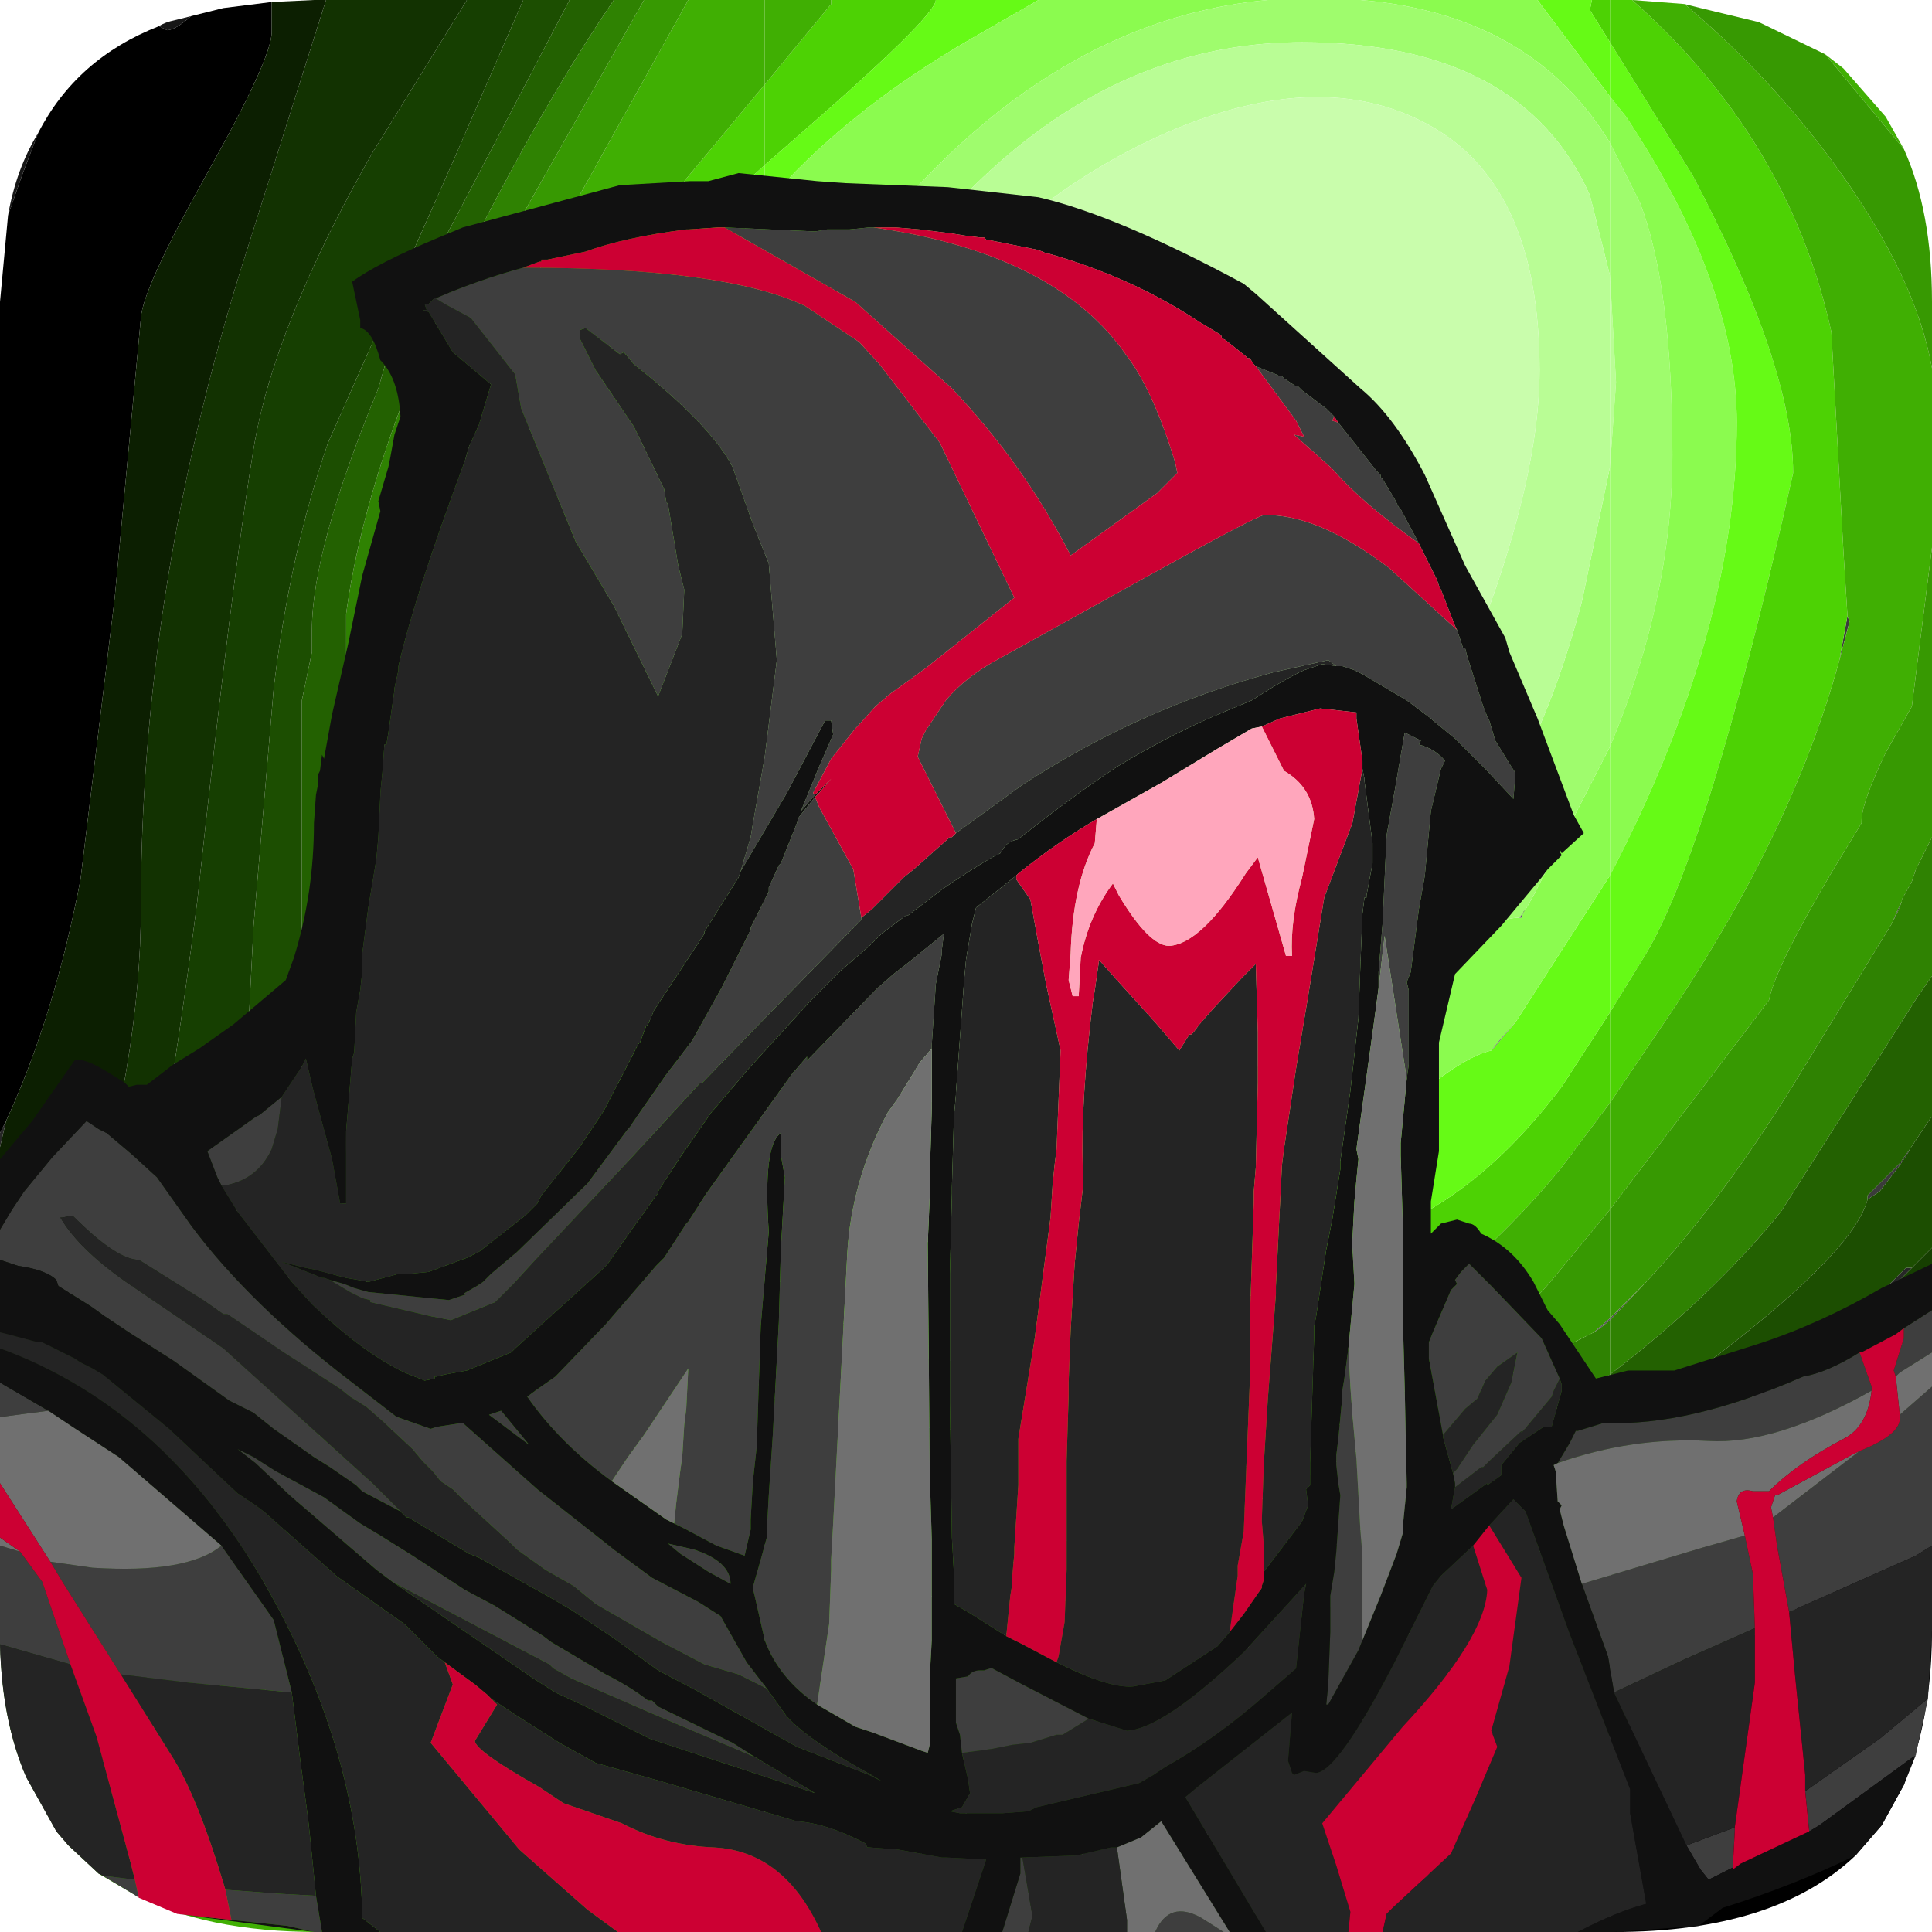 <?xml version="1.0" encoding="UTF-8" standalone="no"?>
<svg xmlns:ffdec="https://www.free-decompiler.com/flash" xmlns:xlink="http://www.w3.org/1999/xlink" ffdec:objectType="frame" height="48.0px" width="48.0px" xmlns="http://www.w3.org/2000/svg">
  <g transform="matrix(1.0, 0.0, 0.0, 1.0, 0.0, 0.0)">
    <filter id="filter0">
      <feColorMatrix in="SourceGraphic" result="filterResult0" type="matrix" values="0.764 0.974 -0.829 0.0 -0.017 -0.056 0.676 0.29 0.0 -0.017 0.803 -0.347 0.454 0.0 -0.017 0.0 0.0 0.0 1.0 0.0"/>
    </filter>
    <use ffdec:characterId="182" filter="url(#filter0)" height="48.0" transform="matrix(1.0, 0.0, 0.0, 1.0, 0.0, 0.0)" width="48.0" xlink:href="#sprite0"/>
    <use ffdec:characterId="2442" height="43.7" transform="matrix(1.0, 0.0, 0.0, 1.0, 0.0, 4.3)" width="48.0" xlink:href="#shape1"/>
  </g>
  <defs>
    <g id="sprite0" transform="matrix(1.0, 0.0, 0.0, 1.0, 0.0, 0.0)">
      <use ffdec:characterId="181" height="48.0" transform="matrix(1.0, 0.0, 0.0, 1.0, 0.0, 0.0)" width="48.0" xlink:href="#shape0"/>
    </g>
    <g id="shape0" transform="matrix(1.0, 0.0, 0.0, 1.0, 0.0, 0.0)">
      <path d="M47.15 22.6 L47.25 22.4 47.15 22.65 47.15 22.6 M47.45 28.55 L47.4 28.65 47.2 28.95 47.2 28.9 47.45 28.55 M46.95 32.05 L46.95 31.9 47.35 31.5 47.5 31.5 46.95 32.05 M0.0 28.5 L0.0 28.15 0.15 27.85 0.0 28.5" fill="#272727" fill-rule="evenodd" stroke="none"/>
      <path d="M45.7 16.4 L45.9 15.3 45.95 15.45 45.7 16.4 M47.15 22.65 L47.05 22.85 47.0 22.95 47.15 22.6 47.15 22.65 M47.2 28.95 L46.7 29.6 46.4 29.8 46.4 29.7 47.2 28.9 47.2 28.95 M46.95 32.05 L45.45 33.35 44.55 34.1 44.6 33.9 46.95 31.9 46.95 32.05" fill="#3b3b3b" fill-rule="evenodd" stroke="none"/>
      <path d="M44.6 33.9 L44.55 34.1 40.05 37.35 40.1 37.3 44.6 33.9" fill="#4d4d4d" fill-rule="evenodd" stroke="none"/>
      <path d="M0.2 5.35 Q0.4 4.2 0.95 3.3 L0.55 4.35 0.2 5.35 M3.95 0.65 Q4.1 0.55 4.35 0.5 L4.75 0.4 Q4.35 0.75 4.15 0.75 L3.95 0.65" fill="#161616" fill-rule="evenodd" stroke="none"/>
      <path d="M40.0 37.4 L40.0 37.35 40.1 37.3 40.05 37.35 40.0 37.4 M40.0 32.8 L40.0 32.75 40.9 31.85 40.0 32.8" fill="#555555" fill-rule="evenodd" stroke="none"/>
      <path d="M18.6 23.15 L19.0 23.7 18.6 23.35 18.6 23.25 18.6 23.15 M17.3 26.35 L17.15 26.25 17.2 26.2 17.3 26.35" fill="#646464" fill-rule="evenodd" stroke="none"/>
      <path d="M48.0 38.4 L48.0 40.5 Q48.0 42.05 47.65 43.35 L47.3 44.35 46.75 45.35 46.1 46.1 Q44.1 48.0 40.1 48.0 L40.0 48.0 40.0 43.15 43.15 40.9 Q46.15 38.9 48.0 38.4 M0.0 28.15 L0.0 7.5 0.2 5.35 0.55 4.35 0.95 3.3 Q1.9 1.45 3.95 0.65 L4.15 0.75 Q4.35 0.75 4.75 0.4 L5.55 0.2 6.75 0.05 6.75 0.8 Q6.75 1.45 5.15 4.3 3.55 7.15 3.5 7.9 L2.85 14.85 2.0 21.85 Q1.35 25.25 0.15 27.85 L0.0 28.15" fill="#000000" fill-rule="evenodd" stroke="none"/>
      <path d="M40.0 11.6 L40.0 6.85 40.15 9.5 40.0 11.6 M19.0 12.55 L19.0 23.7 18.6 23.15 18.15 21.0 Q17.65 19.5 17.65 18.55 17.65 15.75 19.0 12.55" fill="#b9fd95" fill-rule="evenodd" stroke="none"/>
      <path d="M40.0 18.55 L40.0 11.6 40.15 9.5 40.0 6.85 40.0 3.55 40.75 5.05 Q41.55 7.15 41.55 11.3 41.55 14.85 40.0 18.55 M19.0 9.9 L19.0 12.55 Q17.65 15.75 17.65 18.55 17.65 19.5 18.15 21.0 L18.6 23.15 18.6 23.25 18.6 23.35 19.0 23.7 19.0 25.25 16.95 23.8 16.9 23.55 Q16.9 23.05 17.05 22.85 16.5 19.1 16.5 17.75 16.5 14.2 19.0 9.9" fill="#9ffc6d" fill-rule="evenodd" stroke="none"/>
      <path d="M40.0 21.75 L40.0 18.55 Q41.55 14.85 41.55 11.3 41.55 7.15 40.75 5.05 L40.0 3.55 40.0 2.4 40.4 2.9 Q43.15 7.05 43.15 10.5 43.15 15.7 40.0 21.75 M19.0 5.1 L19.0 9.9 Q16.5 14.2 16.5 17.75 16.5 19.1 17.05 22.85 16.9 23.05 16.9 23.55 L16.95 23.8 19.0 25.25 19.0 28.0 Q18.5 27.15 17.3 26.35 L17.2 26.2 17.15 26.25 16.85 26.05 16.2 25.75 15.6 22.3 Q14.9 19.15 14.9 17.7 14.9 14.6 15.2 13.05 15.6 11.1 17.0 8.1 17.75 6.5 19.0 5.1" fill="#8bfb4f" fill-rule="evenodd" stroke="none"/>
      <path d="M40.0 25.15 L40.0 21.75 Q43.15 15.7 43.15 10.5 43.15 7.05 40.4 2.9 L40.0 2.4 40.0 1.05 42.05 4.35 Q44.55 9.1 44.55 11.75 42.4 21.35 40.8 23.85 L40.0 25.15 M19.0 4.1 L19.0 5.1 Q17.75 6.5 17.0 8.1 15.6 11.1 15.2 13.05 14.9 14.6 14.9 17.7 14.9 19.15 15.6 22.3 L16.2 25.75 16.85 26.05 17.15 26.25 17.3 26.35 Q18.5 27.15 19.0 28.0 L19.0 31.55 17.95 30.55 Q16.25 28.8 15.0 26.15 L15.15 25.85 14.8 24.3 Q13.75 19.8 13.75 15.8 13.75 13.1 13.9 12.15 14.2 10.6 15.4 8.0 16.0 6.8 19.0 4.1" fill="#66fa16" fill-rule="evenodd" stroke="none"/>
      <path d="M40.0 27.4 L40.0 25.15 40.8 23.85 Q42.4 21.35 44.55 11.75 44.55 9.1 42.05 4.35 L40.0 1.05 40.0 0.0 40.1 0.0 40.55 0.0 Q44.45 3.45 45.5 8.25 L45.8 13.7 45.9 15.3 45.7 16.4 Q44.5 20.8 41.25 25.55 L40.0 27.4 M19.0 2.1 L19.0 4.1 Q16.0 6.8 15.4 8.0 14.2 10.6 13.9 12.15 13.75 13.1 13.75 15.8 13.75 19.8 14.8 24.3 L15.15 25.85 15.0 26.15 Q16.25 28.8 17.95 30.55 L19.0 31.55 19.0 34.55 16.2 31.95 15.9 31.65 15.05 30.45 14.0 29.5 13.5 26.85 Q12.95 24.5 12.8 22.55 L12.35 15.05 Q12.35 10.1 16.5 5.1 L19.0 2.1" fill="#4dd204" fill-rule="evenodd" stroke="none"/>
      <path d="M45.35 1.35 L45.8 1.7 46.85 2.9 47.3 3.7 45.35 1.35 M48.0 9.15 L48.0 13.6 47.5 17.55 46.85 18.7 Q46.25 19.95 46.25 20.4 L46.25 20.45 45.55 21.6 Q44.1 24.05 43.95 24.85 L40.0 30.05 40.0 27.4 41.25 25.55 Q44.5 20.8 45.7 16.4 L45.95 15.45 45.9 15.3 45.8 13.7 45.5 8.25 Q44.45 3.45 40.55 0.0 L41.85 0.1 Q44.05 1.95 45.7 4.25 47.6 6.9 48.0 9.15 M17.1 0.0 L18.3 0.0 18.6 0.0 19.0 0.0 19.0 2.1 16.5 5.1 Q12.35 10.1 12.35 15.05 L12.8 22.55 Q12.95 24.5 13.5 26.85 L14.0 29.5 15.05 30.45 15.9 31.65 16.2 31.95 19.0 34.55 19.0 43.6 17.45 45.75 15.9 48.0 7.9 48.0 Q5.1 48.0 3.3 47.05 5.35 44.55 7.8 39.7 11.35 32.65 11.35 29.2 L10.65 17.85 Q10.65 11.75 13.9 5.75 L17.1 0.0" fill="#40af03" fill-rule="evenodd" stroke="none"/>
      <path d="M47.3 3.7 Q48.0 5.25 48.0 7.5 L48.0 9.15 Q47.6 6.9 45.7 4.25 44.05 1.95 41.85 0.1 L42.25 0.2 43.7 0.55 45.35 1.35 47.3 3.7 M48.0 13.6 L48.0 20.8 47.6 21.6 47.5 21.9 47.25 22.35 47.25 22.4 47.15 22.6 47.0 22.95 44.8 26.55 Q42.9 29.7 40.9 31.85 L40.0 32.75 40.0 30.05 43.95 24.85 Q44.1 24.05 45.55 21.6 L46.25 20.45 46.25 20.4 Q46.25 19.95 46.85 18.7 L47.5 17.55 48.0 13.6 M19.0 43.6 L19.0 45.75 17.15 48.0 15.9 48.0 17.45 45.75 19.0 43.6 M3.3 47.05 L2.45 46.55 Q4.5 44.8 6.95 38.4 10.0 30.35 10.0 26.3 L9.5 17.5 Q9.5 11.65 12.75 5.75 L16.0 0.0 17.1 0.0 13.9 5.75 Q10.65 11.75 10.65 17.85 L11.35 29.2 Q11.35 32.65 7.8 39.7 5.35 44.55 3.3 47.05" fill="#379902" fill-rule="evenodd" stroke="none"/>
      <path d="M48.0 20.8 L48.0 24.25 47.65 24.75 44.25 30.1 Q42.55 32.2 40.0 34.15 L40.0 32.8 40.9 31.85 Q42.9 29.7 44.8 26.55 L47.0 22.95 47.05 22.85 47.15 22.65 47.25 22.4 47.25 22.35 47.5 21.9 47.6 21.6 48.0 20.8 M19.0 45.75 L19.0 48.0 17.15 48.0 19.0 45.75 M2.45 46.55 L1.7 45.85 Q4.95 41.75 6.7 37.3 8.7 32.2 8.6 27.15 L8.6 15.25 Q9.2 10.8 12.4 4.8 13.85 2.05 15.25 0.0 L16.0 0.0 12.75 5.75 Q9.5 11.65 9.5 17.5 L10.0 26.3 Q10.0 30.35 6.95 38.4 4.5 44.8 2.45 46.55" fill="#2f8202" fill-rule="evenodd" stroke="none"/>
      <path d="M48.0 24.25 L48.0 27.75 47.95 27.8 47.45 28.55 47.2 28.9 46.4 29.7 46.4 29.8 Q45.95 31.5 40.0 35.6 L40.0 34.15 Q42.55 32.2 44.25 30.1 L47.65 24.75 48.0 24.25 M1.7 45.85 L1.4 45.5 Q2.7 43.9 4.3 40.25 7.0 34.1 7.5 29.75 L7.5 17.4 7.75 16.2 7.75 15.65 Q7.75 13.65 9.4 9.65 L9.8 8.25 11.3 5.45 14.15 0.0 15.25 0.0 Q13.85 2.05 12.4 4.8 9.2 10.8 8.6 15.25 L8.6 27.15 Q8.7 32.2 6.7 37.3 4.95 41.75 1.7 45.85" fill="#236101" fill-rule="evenodd" stroke="none"/>
      <path d="M48.0 27.75 L48.0 31.0 47.5 31.5 47.35 31.5 46.95 31.9 44.6 33.9 40.1 37.3 40.0 37.35 40.0 35.6 Q45.95 31.5 46.4 29.8 L46.7 29.6 47.2 28.95 47.4 28.65 47.45 28.55 47.95 27.8 48.0 27.75 M1.4 45.5 L0.65 44.15 1.9 41.6 4.65 34.9 Q5.75 32.3 6.0 28.9 L6.3 23.0 6.8 17.1 Q7.2 13.75 8.15 11.0 L11.15 4.25 13.0 0.0 14.15 0.0 11.3 5.45 9.8 8.25 9.4 9.65 Q7.75 13.65 7.75 15.65 L7.75 16.2 7.5 17.4 7.5 29.75 Q7.0 34.1 4.3 40.25 2.7 43.9 1.4 45.5" fill="#1c4e01" fill-rule="evenodd" stroke="none"/>
      <path d="M48.0 31.0 L48.0 32.85 46.65 33.85 45.9 34.7 Q44.55 35.45 43.05 36.5 L40.0 38.75 40.0 37.4 40.05 37.35 44.55 34.1 45.45 33.35 46.95 32.05 47.5 31.5 48.0 31.0 M0.65 44.15 Q0.0 42.65 0.0 40.6 1.75 37.5 2.85 33.65 3.95 29.85 4.9 22.4 5.75 14.5 6.3 11.15 6.8 8.1 9.25 3.8 L11.6 0.0 13.0 0.0 11.15 4.25 8.15 11.0 Q7.2 13.75 6.8 17.1 L6.3 23.0 6.0 28.9 Q5.75 32.3 4.65 34.9 L1.9 41.6 0.65 44.15" fill="#163f01" fill-rule="evenodd" stroke="none"/>
      <path d="M48.0 32.85 L48.0 35.8 Q47.05 36.15 45.85 37.0 44.15 38.2 43.8 38.75 42.1 39.7 40.0 41.1 L40.0 38.75 43.05 36.5 Q44.55 35.45 45.9 34.7 L46.65 33.85 48.0 32.85 M0.0 40.6 L0.0 40.5 0.0 36.25 Q1.15 33.95 2.1 30.95 3.5 26.3 3.5 22.55 3.5 14.8 5.95 6.8 L8.1 0.0 11.6 0.0 9.25 3.8 Q6.8 8.1 6.3 11.15 5.75 14.5 4.9 22.4 3.95 29.85 2.85 33.65 1.75 37.5 0.0 40.6" fill="#123201" fill-rule="evenodd" stroke="none"/>
      <path d="M48.0 35.8 L48.0 38.4 Q46.15 38.9 43.15 40.9 L40.0 43.15 40.0 41.1 Q42.1 39.7 43.8 38.75 44.15 38.2 45.85 37.0 47.05 36.15 48.0 35.8 M0.0 36.25 L0.0 28.5 0.15 27.85 Q1.35 25.25 2.0 21.85 L2.85 14.85 3.5 7.9 Q3.55 7.15 5.15 4.3 6.75 1.45 6.75 0.8 L6.75 0.05 7.8 0.0 7.9 0.0 8.1 0.0 5.95 6.8 Q3.5 14.8 3.5 22.55 3.5 26.3 2.1 30.95 1.15 33.95 0.0 36.25" fill="#0c1f01" fill-rule="evenodd" stroke="none"/>
      <path d="M39.55 0.0 L40.0 0.0 40.0 1.05 39.5 0.25 39.55 0.0 M40.0 25.15 L40.0 27.4 38.8 29.0 Q37.3 30.85 35.0 32.65 34.1 33.4 32.25 33.9 L28.25 35.0 27.25 35.25 27.0 35.25 26.65 35.25 26.5 35.25 26.4 35.25 26.35 35.3 25.1 35.55 23.2 35.5 23.0 35.45 22.8 35.4 22.75 35.4 22.6 35.5 21.5 35.6 20.55 35.25 19.4 34.85 19.0 34.55 19.0 31.55 Q20.55 32.8 22.55 33.7 L22.65 33.75 22.8 33.75 23.6 33.8 23.9 33.75 23.65 33.5 25.4 33.55 30.85 32.25 Q32.85 31.75 35.85 29.85 37.4 28.85 38.8 27.0 L40.0 25.15 M19.0 4.1 L19.0 2.1 20.65 0.1 20.65 0.0 23.25 0.0 Q23.25 0.4 19.8 3.4 L19.0 4.1" fill="#4dd204" fill-rule="evenodd" stroke="none"/>
      <path d="M40.0 1.05 L40.0 2.4 38.2 0.0 39.55 0.0 39.5 0.25 40.0 1.05 M40.0 21.75 L40.0 25.15 38.8 27.0 Q37.4 28.85 35.85 29.85 32.85 31.75 30.85 32.25 L25.4 33.55 23.65 33.5 23.9 33.75 23.6 33.8 22.8 33.75 22.65 33.75 22.55 33.7 Q20.55 32.8 19.0 31.55 L19.0 28.0 Q19.35 28.8 21.5 29.95 23.65 31.15 24.6 31.85 29.1 31.65 32.55 29.75 32.7 29.2 35.3 27.15 36.4 26.25 37.05 26.1 L37.1 26.05 37.65 25.4 40.0 21.75 M19.0 5.1 L19.0 4.1 19.8 3.4 Q23.25 0.4 23.25 0.0 L25.8 0.0 24.15 0.95 Q20.95 2.8 19.0 5.1" fill="#66fa16" fill-rule="evenodd" stroke="none"/>
      <path d="M40.0 2.4 L40.0 3.55 Q38.05 0.35 33.8 0.0 L38.2 0.0 40.0 2.4 M40.0 18.55 L40.0 21.75 37.65 25.4 37.25 25.85 37.05 26.1 Q36.4 26.25 35.3 27.15 32.7 29.2 32.55 29.75 29.1 31.65 24.6 31.85 23.65 31.15 21.5 29.95 19.35 28.8 19.0 28.0 L19.0 25.25 19.8 26.0 23.35 29.35 25.9 29.65 Q30.8 29.65 32.55 27.95 33.5 27.05 33.75 25.65 L36.1 23.55 Q37.15 22.8 37.75 22.8 L37.8 22.8 37.85 22.65 37.9 22.6 38.1 22.25 40.0 18.55 M19.0 9.9 L19.0 5.1 Q20.95 2.8 24.15 0.95 L25.8 0.0 31.5 0.0 Q25.45 0.55 20.75 7.15 L19.0 9.9" fill="#8bfb4f" fill-rule="evenodd" stroke="none"/>
      <path d="M40.0 3.55 L40.0 6.85 39.5 4.85 Q37.8 1.05 32.35 1.05 26.0 1.05 21.4 8.1 19.9 10.4 19.0 12.55 L19.0 9.9 20.75 7.15 Q25.45 0.55 31.5 0.0 L33.8 0.0 Q38.05 0.35 40.0 3.55 M40.0 11.6 L40.0 18.55 38.1 22.25 37.9 22.6 37.75 22.8 Q37.15 22.8 36.1 23.55 L33.75 25.65 Q33.5 27.05 32.55 27.95 30.8 29.65 25.9 29.65 L23.35 29.35 19.8 26.0 19.0 25.25 19.0 23.7 20.3 25.1 22.35 27.05 Q23.75 27.75 27.45 28.2 30.75 27.35 32.3 25.5 L34.95 22.6 37.15 20.1 Q38.45 18.15 39.3 14.95 L40.0 11.6" fill="#9ffc6d" fill-rule="evenodd" stroke="none"/>
      <path d="M40.0 6.85 L40.0 11.6 39.3 14.95 Q38.45 18.15 37.15 20.1 L34.95 22.6 32.3 25.5 Q30.75 27.35 27.45 28.2 23.75 27.75 22.35 27.05 L20.3 25.1 19.0 23.7 19.0 12.55 Q19.9 10.4 21.4 8.1 26.0 1.05 32.35 1.05 37.8 1.05 39.5 4.85 L40.0 6.85 M35.65 18.45 L36.0 17.6 Q38.25 12.4 38.25 9.2 38.25 4.45 35.3 3.0 32.6 1.65 28.75 3.4 24.85 5.2 22.2 9.05 19.25 13.4 19.25 18.5 19.25 20.15 21.05 22.4 23.45 25.35 27.0 25.35 L29.35 25.0 32.95 21.6 33.8 20.9 Q33.95 20.3 35.05 19.4 L35.15 19.35 35.2 19.3 35.65 18.45" fill="#b9fd95" fill-rule="evenodd" stroke="none"/>
      <path d="M35.15 19.35 L35.05 19.4 Q33.95 20.3 33.8 20.9 L32.95 21.6 29.35 25.0 27.0 25.35 Q23.45 25.35 21.05 22.4 19.25 20.15 19.25 18.5 19.25 13.4 22.2 9.05 24.85 5.2 28.75 3.4 32.6 1.65 35.3 3.0 38.25 4.45 38.25 9.2 38.25 12.4 36.0 17.6 L35.65 18.45 35.15 19.35" fill="#c9fdac" fill-rule="evenodd" stroke="none"/>
      <path d="M40.0 27.4 L40.0 30.05 38.6 31.75 Q36.65 34.15 30.3 36.7 L22.8 39.8 22.65 39.8 22.5 39.8 22.1 40.15 22.05 40.15 Q21.1 40.8 19.0 43.6 L19.0 34.55 19.4 34.85 20.55 35.25 21.5 35.6 22.6 35.5 22.75 35.5 23.2 35.5 25.1 35.55 26.35 35.3 26.5 35.25 26.65 35.25 27.1 35.3 27.25 35.25 28.25 35.0 32.25 33.9 Q34.1 33.4 35.0 32.65 37.3 30.85 38.8 29.0 L40.0 27.4 M19.0 2.1 L19.0 0.0 20.65 0.0 20.65 0.1 19.0 2.1" fill="#40af03" fill-rule="evenodd" stroke="none"/>
      <path d="M40.0 43.15 L40.0 48.0 33.7 48.0 37.55 44.95 40.0 43.15 M35.15 19.35 L35.65 18.45 35.2 19.3 35.15 19.35 M22.55 33.7 L22.65 33.75 22.55 33.7" fill="#000000" fill-rule="evenodd" stroke="none"/>
      <path d="M37.9 22.6 L37.85 22.65 37.8 22.8 37.75 22.8 37.9 22.6 M37.65 25.4 L37.1 26.05 37.05 26.1 37.25 25.85 37.65 25.4 M27.25 35.25 L27.1 35.3 26.65 35.25 27.0 35.25 27.25 35.25 M26.5 35.25 L26.35 35.3 26.4 35.25 26.5 35.25" fill="#646464" fill-rule="evenodd" stroke="none"/>
      <path d="M37.9 22.6 L38.1 22.25 37.9 22.6" fill="#5c5c5c" fill-rule="evenodd" stroke="none"/>
      <path d="M40.0 32.8 L40.0 34.15 35.5 37.0 31.3 39.5 Q29.9 40.2 28.1 41.35 L27.7 41.55 Q26.45 41.7 24.55 43.3 L24.2 43.65 Q22.55 44.75 22.05 45.6 L19.2 48.0 19.0 48.0 19.0 45.75 20.35 44.4 20.85 43.95 Q20.9 42.5 29.85 38.0 L39.6 33.1 39.75 33.0 40.0 32.8" fill="#2f8202" fill-rule="evenodd" stroke="none"/>
      <path d="M40.0 30.05 L40.0 32.75 39.6 33.1 29.85 38.0 Q20.9 42.5 20.85 43.95 L20.35 44.4 19.0 45.75 19.0 43.6 Q21.1 40.8 22.05 40.15 L22.1 40.15 Q22.2 40.05 22.6 39.9 L22.8 39.8 30.3 36.7 Q36.65 34.15 38.6 31.75 L40.0 30.05" fill="#379902" fill-rule="evenodd" stroke="none"/>
      <path d="M40.0 34.15 L40.0 35.6 39.05 36.25 Q33.8 39.75 31.15 40.85 L30.6 41.15 Q29.35 41.5 27.1 42.9 23.65 45.05 22.5 46.5 L20.6 48.0 19.2 48.0 22.05 45.6 Q22.55 44.75 24.2 43.65 L24.55 43.3 Q26.45 41.7 27.7 41.55 L27.9 41.45 28.1 41.35 Q29.9 40.2 31.3 39.5 L35.5 37.0 40.0 34.15" fill="#236101" fill-rule="evenodd" stroke="none"/>
      <path d="M40.0 32.75 L40.0 32.8 39.75 33.0 39.6 33.1 40.0 32.75 M40.0 37.35 L40.0 37.4 39.25 37.9 40.0 37.35 M28.1 41.35 L27.9 41.45 27.7 41.55 28.1 41.35" fill="#555555" fill-rule="evenodd" stroke="none"/>
      <path d="M40.0 35.6 L40.0 37.35 39.25 37.9 37.15 39.25 Q31.85 42.5 28.25 45.1 25.95 46.7 24.45 48.0 L20.6 48.0 22.5 46.5 Q23.65 45.05 27.1 42.9 29.35 41.5 30.6 41.15 L31.15 40.85 Q33.8 39.75 39.05 36.25 L40.0 35.6" fill="#1c4e01" fill-rule="evenodd" stroke="none"/>
      <path d="M22.75 35.5 L22.6 35.5 22.75 35.4 22.75 35.5 M22.65 33.75 L22.8 33.75 22.65 33.75 M22.6 39.9 Q22.2 40.05 22.1 40.15 L22.5 39.8 22.65 39.8 22.6 39.9" fill="#1ad310" fill-rule="evenodd" stroke="none"/>
      <path d="M23.2 35.5 L22.75 35.5 22.75 35.4 22.8 35.4 23.0 35.45 23.2 35.5 M22.6 39.9 L22.65 39.8 22.8 39.8 22.6 39.9" fill="#15ac0d" fill-rule="evenodd" stroke="none"/>
      <path d="M40.0 38.75 L40.0 41.1 39.4 41.5 Q33.25 45.6 30.7 48.0 L27.15 48.0 28.55 46.75 29.55 45.9 29.7 45.8 30.85 44.9 Q33.95 42.35 34.8 42.4 L36.0 41.55 40.0 38.75" fill="#123201" fill-rule="evenodd" stroke="none"/>
      <path d="M29.7 45.8 L29.55 45.9 29.7 45.8" fill="#272727" fill-rule="evenodd" stroke="none"/>
      <path d="M40.0 37.4 L40.0 38.75 36.0 41.55 34.8 42.4 Q33.95 42.35 30.85 44.9 L30.3 45.15 29.7 45.8 29.55 45.9 28.55 46.75 27.15 48.0 24.45 48.0 Q25.95 46.7 28.25 45.1 31.85 42.5 37.15 39.25 L39.25 37.9 40.0 37.4" fill="#163f01" fill-rule="evenodd" stroke="none"/>
      <path d="M29.7 45.8 L30.3 45.15 30.85 44.9 29.7 45.8" fill="#3b3b3b" fill-rule="evenodd" stroke="none"/>
      <path d="M40.0 41.1 L40.0 43.15 37.55 44.95 33.7 48.0 30.7 48.0 Q33.25 45.6 39.4 41.5 L40.0 41.1" fill="#0c1f01" fill-rule="evenodd" stroke="none"/>
    </g>
    <g id="shape1" transform="matrix(1.0, 0.0, 0.0, 1.0, 0.0, -4.3)">
      <path d="M0.0 30.55 L0.3 30.05 0.6 29.6 1.3 28.75 2.15 27.85 2.45 28.05 2.65 28.15 3.3 28.7 3.9 29.25 4.75 30.45 Q6.2 32.4 8.75 34.35 L9.85 35.2 10.7 35.5 10.85 35.45 11.5 35.35 11.55 35.4 13.35 37.0 15.0 38.3 15.25 38.5 16.2 39.2 17.35 39.8 17.9 40.15 18.55 41.3 19.05 41.95 18.35 41.6 17.5 41.35 16.45 40.8 14.8 39.85 14.25 39.4 13.55 39.0 12.85 38.5 12.7 38.35 11.5 37.25 11.25 37.0 10.95 36.8 10.75 36.55 10.5 36.3 10.25 36.0 9.5 35.3 9.1 34.95 8.7 34.7 8.45 34.5 7.05 33.6 5.65 32.65 5.55 32.65 5.05 32.3 3.45 31.3 Q2.9 31.3 1.8 30.2 L1.55 30.25 1.5 30.25 Q2.0 31.1 3.35 32.0 L4.6 32.85 5.55 33.5 9.25 36.85 9.95 37.55 9.0 37.05 8.85 36.9 8.2 36.45 7.8 36.2 6.8 35.5 6.3 35.1 5.7 34.8 4.3 33.8 3.2 33.1 2.6 32.7 2.25 32.45 1.45 31.95 1.4 31.8 Q1.15 31.55 0.45 31.45 L0.0 31.3 0.0 30.55 M24.9 48.0 L25.35 46.55 25.35 46.15 25.4 46.15 25.65 47.6 25.55 48.0 24.9 48.0 M47.6 43.6 L45.2 45.35 44.95 45.5 44.85 44.5 46.7 43.2 47.9 42.2 47.65 43.35 47.6 43.6 M43.05 46.4 L42.45 46.7 42.25 46.45 41.9 45.85 43.1 45.4 43.1 45.5 43.05 46.4 M40.1 42.05 L39.95 41.15 39.3 39.35 42.3 38.45 43.35 38.15 43.55 39.1 43.6 40.45 41.8 41.25 40.1 42.05 M38.7 36.35 L39.0 35.85 39.15 35.55 39.2 35.55 39.85 35.35 Q41.95 35.45 44.8 34.2 45.4 34.1 46.2 33.6 L46.5 34.45 46.5 34.55 Q44.1 35.9 42.45 35.8 40.55 35.7 38.7 36.35 M47.3 33.0 L48.0 32.55 48.0 33.6 47.2 34.1 47.1 34.2 47.05 34.05 47.3 33.25 47.3 33.0 M48.0 34.45 L48.0 38.4 47.6 38.65 44.45 40.05 44.15 38.4 44.05 37.7 46.2 36.05 Q47.2 35.65 47.2 35.25 L47.2 35.15 48.0 34.45 M31.2 9.1 L31.7 9.3 31.8 9.35 31.85 9.35 31.9 9.4 32.2 9.6 32.25 9.6 32.35 9.7 32.95 10.15 33.15 10.35 33.1 10.45 33.25 10.5 34.2 11.7 34.3 11.8 34.3 11.85 34.35 11.9 34.65 12.4 34.75 12.6 34.8 12.65 35.2 13.4 35.25 13.5 Q33.85 12.5 33.15 11.7 L33.1 11.65 33.05 11.6 32.15 10.8 32.4 10.85 32.2 10.45 31.35 9.3 31.2 9.1 M36.2 15.65 L36.35 16.1 36.4 16.1 36.45 16.3 36.85 17.55 36.95 17.8 37.0 17.9 37.15 18.4 37.55 19.05 37.65 19.2 37.65 19.25 37.6 19.85 36.9 19.1 36.85 19.05 36.15 18.35 35.6 17.9 35.55 17.85 34.95 17.4 33.85 16.75 33.65 16.65 33.35 16.55 33.2 16.55 33.0 16.4 31.65 16.7 Q28.3 17.6 25.4 19.5 L24.3 20.3 23.75 20.7 23.65 20.5 23.05 19.3 22.8 18.8 22.9 18.35 23.0 18.15 23.5 17.4 Q24.0 16.8 24.85 16.35 L28.45 14.35 Q31.25 12.8 31.4 12.8 32.7 12.75 34.5 14.1 L36.2 15.65 M5.5 29.45 L5.4 29.25 5.15 28.6 6.35 27.75 6.45 27.7 7.0 27.25 6.9 28.05 6.75 28.55 Q6.4 29.3 5.6 29.45 L5.5 29.45 M10.8 7.4 L10.85 7.4 Q11.9 6.95 13.0 6.65 18.0 6.65 20.0 7.6 L21.35 8.5 21.85 9.05 23.35 11.0 25.2 14.85 23.0 16.6 22.1 17.25 21.75 17.55 21.3 18.05 21.25 18.1 20.65 18.85 20.2 19.7 20.25 19.75 19.9 20.15 20.35 19.05 20.7 18.25 20.65 17.9 20.5 17.9 19.55 19.7 18.4 21.65 18.65 20.8 18.7 20.5 19.0 18.8 19.3 16.4 19.1 14.0 18.7 13.0 18.2 11.6 Q17.65 10.55 15.75 9.05 L15.5 8.75 15.4 8.8 14.55 8.15 14.4 8.2 14.4 8.4 14.8 9.2 15.75 10.6 16.5 12.15 16.55 12.45 16.6 12.55 16.85 14.05 17.0 14.65 16.95 15.75 16.35 17.3 15.25 15.05 14.3 13.45 12.95 10.15 12.8 9.3 11.7 7.9 11.05 7.55 10.8 7.4 M18.0 5.65 L20.25 5.75 20.55 5.7 20.65 5.7 21.1 5.7 21.6 5.65 21.7 5.65 Q26.25 6.3 28.0 8.85 28.65 9.7 29.2 11.5 L29.25 11.75 28.75 12.25 26.6 13.8 Q25.45 11.55 23.65 9.65 L21.25 7.5 18.0 5.65 M20.25 19.8 L20.35 20.05 21.2 21.6 21.4 22.8 21.4 22.85 19.05 25.25 17.45 26.9 17.4 26.9 15.7 28.75 13.3 31.3 12.75 31.9 12.3 32.35 11.2 32.8 10.7 32.7 9.2 32.35 9.2 32.3 9.0 32.25 8.7 32.1 8.2 31.8 8.55 31.9 8.8 32.0 9.15 32.1 10.65 32.25 11.15 32.3 11.6 32.15 11.5 32.15 11.85 31.95 12.0 31.85 12.2 31.65 12.85 31.1 14.6 29.4 15.6 28.05 15.65 28.0 15.75 27.85 16.55 26.7 17.2 25.85 17.95 24.5 18.65 23.1 18.65 23.05 19.1 22.15 19.1 22.05 19.35 21.5 19.4 21.45 19.8 20.45 19.85 20.3 20.25 19.8 M15.2 36.8 Q13.9 35.85 13.1 34.7 L13.3 34.55 13.8 34.2 15.05 32.9 16.3 31.45 16.5 31.25 17.05 30.4 17.1 30.35 17.55 29.65 19.7 26.65 19.75 26.6 20.05 26.25 20.05 26.35 21.8 24.55 22.2 24.2 22.65 23.85 23.45 23.2 23.4 23.6 23.4 23.7 23.25 24.45 23.15 25.95 23.15 26.05 22.85 26.4 22.7 26.65 22.3 27.3 22.05 27.65 Q21.15 29.35 21.05 31.15 L20.7 37.85 20.65 38.75 20.65 39.0 20.6 40.35 20.45 41.35 20.3 42.35 Q19.35 41.7 19.0 40.75 L18.75 39.65 18.7 39.45 18.9 38.75 19.05 38.2 19.05 38.05 19.1 37.15 19.2 35.65 19.35 32.85 19.4 31.05 19.5 29.25 19.4 28.7 19.4 28.15 Q18.95 28.45 19.1 30.6 L18.9 32.95 18.8 35.95 18.7 36.85 18.7 36.9 18.65 37.75 18.65 38.0 18.5 38.65 17.8 38.4 17.05 38.0 16.75 37.85 16.8 37.35 16.9 36.55 16.95 36.2 17.0 35.4 17.05 35.0 17.1 34.0 16.5 34.9 16.0 35.65 15.6 36.2 15.2 36.8 M34.25 24.55 L34.25 24.25 34.25 24.15 34.35 22.95 34.45 20.75 34.65 19.65 34.9 18.2 35.3 18.4 35.25 18.5 Q35.65 18.6 35.9 18.9 L35.8 19.1 35.55 20.15 35.4 21.75 35.25 22.6 35.05 24.15 34.95 24.4 35.0 24.6 35.0 25.35 35.0 26.45 34.95 26.8 34.4 23.25 34.25 24.55 M33.85 40.75 L33.75 41.0 33.0 42.35 32.95 42.35 33.0 41.85 33.05 40.55 33.05 40.25 33.05 39.65 33.15 39.05 33.2 38.55 33.3 37.15 33.25 36.85 33.2 36.4 33.2 36.15 33.25 35.75 33.35 34.7 33.35 34.55 33.4 34.25 33.5 33.5 33.55 34.45 33.6 35.15 33.7 36.25 33.8 38.05 33.85 38.65 33.85 39.6 33.85 40.75 M12.15 35.15 L12.45 35.05 13.15 35.9 12.55 35.45 12.15 35.15 M0.0 35.2 L0.0 34.35 1.2 35.05 0.05 35.2 0.0 35.2 M5.5 38.4 L6.8 40.25 7.25 42.05 4.65 41.8 3.0 41.6 1.55 39.3 1.25 38.8 2.3 38.95 Q4.65 39.1 5.5 38.4 M7.85 47.1 L8.0 48.0 7.9 48.0 7.8 48.0 7.15 47.85 5.75 47.7 5.6 46.95 6.95 47.05 7.85 47.1 M9.75 39.3 L9.35 39.0 7.2 37.15 6.35 36.35 5.9 36.0 6.3 36.2 6.85 36.55 8.05 37.2 8.95 37.85 9.45 38.15 10.25 38.65 11.55 39.5 12.3 39.9 13.5 40.65 13.7 40.8 15.05 41.6 Q15.65 41.9 16.1 42.25 L16.2 42.25 16.35 42.4 18.2 43.3 18.75 43.65 16.15 42.55 14.2 41.7 13.75 41.45 13.65 41.35 9.75 39.3 M0.5 38.55 L1.05 39.3 1.75 41.35 0.0 40.85 0.0 40.6 0.0 40.5 0.0 38.4 0.5 38.55 M3.35 46.7 L3.45 47.15 3.3 47.05 2.55 46.6 3.35 46.7 M17.6 39.05 L16.9 38.6 16.6 38.35 17.25 38.5 Q18.15 38.8 18.15 39.35 L17.6 39.05 M35.85 35.65 L35.5 33.75 35.5 33.35 35.6 33.1 36.05 32.05 36.2 31.9 36.15 31.8 36.3 31.6 36.5 31.4 37.05 31.95 38.3 33.25 38.75 34.25 38.6 34.55 38.55 34.7 37.8 35.6 37.8 35.55 37.0 36.3 36.85 36.45 36.8 36.45 36.15 36.95 36.15 36.85 36.1 36.6 36.2 36.5 36.6 35.9 37.2 35.15 37.55 34.35 37.7 33.6 37.2 33.95 36.9 34.3 36.7 34.75 36.4 35.0 35.85 35.65 M27.05 42.7 L26.4 43.1 26.25 43.1 25.6 43.3 25.15 43.35 24.65 43.45 23.9 43.55 23.85 43.1 23.75 42.8 23.75 41.7 24.05 41.65 Q24.15 41.5 24.35 41.5 L24.45 41.5 24.6 41.45 24.65 41.45 25.4 41.85 27.05 42.7 M28.7 48.0 Q29.05 47.2 29.85 47.65 L30.4 48.0 28.7 48.0" fill="#3e3e3e" fill-rule="evenodd" stroke="none"/>
      <path d="M0.0 30.55 L0.0 28.8 0.8 27.85 1.85 26.35 Q2.05 26.25 2.7 26.65 L3.1 26.9 3.2 27.0 3.4 26.95 3.65 26.95 4.3 26.45 4.95 26.05 5.8 25.45 7.1 24.35 7.3 23.8 Q7.8 22.2 7.8 20.45 L7.85 19.75 7.9 19.5 7.9 19.25 7.95 19.15 8.0 18.75 8.05 18.85 8.25 17.75 8.65 16.0 9.0 14.3 9.45 12.7 9.4 12.45 9.65 11.6 9.7 11.35 9.8 10.8 9.95 10.35 Q9.9 9.45 9.5 9.0 L9.45 8.95 Q9.25 8.2 8.95 8.15 L8.95 7.95 8.75 7.0 Q9.35 6.55 10.9 5.9 L11.5 5.65 15.4 4.6 17.15 4.5 17.6 4.5 18.35 4.3 20.3 4.5 21.0 4.55 23.55 4.65 25.8 4.9 Q27.75 5.35 30.9 7.05 L31.2 7.3 33.8 9.65 Q34.65 10.35 35.4 11.8 L36.4 14.05 37.4 15.85 37.5 16.2 38.2 17.85 39.1 20.25 39.35 20.7 38.8 21.2 38.75 21.1 38.75 21.15 38.8 21.25 38.6 21.45 38.45 21.6 38.3 21.8 37.3 23.0 36.15 24.2 35.75 25.9 35.75 28.15 35.75 28.6 35.55 29.85 35.55 30.65 35.8 30.4 36.2 30.3 36.5 30.4 Q36.65 30.4 36.8 30.65 37.6 31.0 38.1 31.85 L38.45 32.55 38.75 32.9 39.65 34.25 40.45 34.05 41.6 34.05 43.65 33.4 Q45.2 32.9 46.75 32.0 L48.0 31.4 48.0 32.55 47.3 33.0 47.1 33.15 46.25 33.6 46.2 33.6 Q45.4 34.1 44.8 34.2 41.95 35.45 39.85 35.35 L39.2 35.55 39.15 35.55 39.0 35.85 38.7 36.35 38.6 36.4 38.65 36.55 38.7 37.3 38.8 37.4 38.75 37.5 38.85 37.9 39.3 39.35 39.95 41.15 40.1 42.05 41.9 45.85 42.25 46.45 42.45 46.7 43.05 46.4 43.05 46.45 43.25 46.3 44.1 45.9 44.95 45.5 45.2 45.35 47.6 43.6 47.3 44.35 46.75 45.35 46.1 46.1 Q44.55 46.85 42.8 47.4 L42.2 47.85 40.1 48.0 39.2 48.0 Q40.15 47.5 40.9 47.3 L40.5 45.05 40.5 44.45 39.0 40.6 37.9 37.55 37.6 37.25 37.0 37.9 36.6 38.4 35.8 39.15 35.6 39.4 34.65 41.3 Q33.25 44.0 32.7 44.05 L32.4 44.0 32.15 44.1 32.1 44.05 32.0 43.75 32.1 42.55 29.75 44.4 29.45 44.65 31.45 48.0 30.55 48.0 28.85 45.25 28.35 45.65 27.75 45.9 27.6 45.9 26.75 46.1 25.4 46.15 25.35 46.15 25.35 46.55 24.9 48.0 23.9 48.0 24.5 46.2 23.5 46.15 23.4 46.15 22.3 45.95 21.6 45.9 21.55 45.9 21.5 45.8 Q20.55 45.3 19.8 45.25 L16.4 44.25 14.8 43.8 13.9 43.3 12.8 42.6 12.2 42.2 12.1 42.1 11.8 41.85 11.05 41.3 10.85 41.15 10.05 40.35 8.35 39.15 8.3 39.1 6.55 37.55 6.35 37.4 5.9 37.1 4.2 35.5 2.55 34.15 2.3 34.0 2.0 33.85 1.85 33.75 1.55 33.6 1.05 33.35 0.95 33.35 0.2 33.15 0.0 33.1 0.0 31.3 0.45 31.45 Q1.15 31.55 1.4 31.8 L1.45 31.95 2.25 32.45 2.6 32.7 3.2 33.1 4.3 33.8 5.7 34.8 6.3 35.1 6.8 35.5 7.8 36.2 8.2 36.45 8.85 36.9 9.0 37.05 9.95 37.55 10.0 37.6 10.1 37.7 10.15 37.7 11.65 38.6 11.9 38.7 13.6 39.65 14.2 40.0 15.25 40.7 16.35 41.5 17.3 42.0 19.8 43.4 21.6 44.1 21.9 44.25 21.65 44.1 Q20.1 43.25 19.55 42.65 L19.05 41.95 18.55 41.3 17.9 40.15 17.35 39.8 16.2 39.2 15.25 38.5 15.0 38.3 13.35 37.0 11.55 35.4 11.5 35.35 10.85 35.45 10.7 35.5 9.85 35.2 8.75 34.35 Q6.2 32.4 4.75 30.45 L3.9 29.25 3.3 28.7 2.65 28.15 2.45 28.05 2.15 27.85 1.3 28.75 0.6 29.6 0.3 30.05 0.0 30.55 M31.2 9.1 L31.15 9.05 31.05 8.9 31.0 8.9 30.95 8.85 30.45 8.45 30.35 8.4 30.35 8.35 30.3 8.3 29.8 8.0 Q28.15 6.9 26.05 6.3 L26.0 6.3 25.9 6.25 25.75 6.2 24.5 5.95 24.45 5.9 24.35 5.9 23.95 5.85 23.65 5.8 22.85 5.7 22.25 5.65 22.1 5.65 22.05 5.65 21.7 5.65 21.6 5.65 21.1 5.7 20.65 5.7 20.55 5.7 20.25 5.75 18.0 5.65 17.85 5.65 17.1 5.7 17.05 5.7 Q15.5 5.9 14.55 6.25 L13.6 6.45 13.45 6.45 13.45 6.5 13.4 6.5 13.0 6.65 Q11.9 6.95 10.85 7.4 L10.8 7.4 10.65 7.55 10.55 7.55 10.6 7.7 10.5 7.7 10.65 7.75 11.25 8.75 12.2 9.55 11.9 10.55 11.65 11.1 11.55 11.45 Q10.3 14.8 9.9 16.55 L9.9 16.65 9.8 17.1 9.8 17.15 9.65 18.2 9.6 18.5 9.55 18.5 9.5 19.2 9.45 19.7 9.45 19.75 9.4 20.8 9.35 21.35 9.15 22.55 9.0 23.7 9.0 23.85 9.0 23.9 9.0 24.15 8.95 24.6 8.85 25.15 8.8 26.15 8.75 26.3 8.6 28.1 8.6 28.3 8.6 29.9 8.45 29.9 8.25 28.8 7.8 27.15 7.75 26.95 7.6 26.3 7.5 26.5 7.0 27.25 6.45 27.7 6.35 27.75 5.15 28.6 5.4 29.25 5.5 29.45 5.9 30.1 7.25 31.85 7.75 32.4 Q9.0 33.6 10.05 34.1 L10.55 34.3 10.8 34.25 10.8 34.2 10.85 34.2 11.05 34.15 11.6 34.05 12.7 33.6 12.8 33.5 14.95 31.55 15.05 31.45 15.1 31.4 15.8 30.4 15.95 30.2 16.3 29.7 16.35 29.65 16.35 29.6 16.9 28.75 17.7 27.6 17.75 27.55 18.6 26.55 20.15 24.85 20.85 24.15 21.6 23.5 21.7 23.4 21.9 23.2 22.5 22.75 22.55 22.75 23.4 22.1 Q24.05 21.65 24.65 21.3 L24.85 21.2 24.95 21.05 Q25.05 20.9 25.3 20.85 26.55 19.85 27.75 19.05 29.15 18.2 30.5 17.65 L31.1 17.4 Q31.95 16.85 32.4 16.65 L32.85 16.5 33.2 16.55 33.35 16.55 33.65 16.65 33.85 16.75 34.95 17.4 35.55 17.85 35.6 17.9 36.15 18.35 36.85 19.05 36.9 19.1 37.6 19.85 37.65 19.25 37.65 19.2 37.55 19.05 37.15 18.4 37.0 17.9 36.95 17.8 36.85 17.55 36.45 16.3 36.4 16.1 36.35 16.1 36.2 15.65 36.15 15.55 35.8 14.65 35.75 14.55 35.7 14.4 35.25 13.5 35.2 13.4 34.8 12.65 34.75 12.6 34.65 12.4 34.35 11.9 34.3 11.85 34.3 11.8 34.2 11.7 33.25 10.5 33.15 10.35 32.95 10.15 32.35 9.7 32.25 9.6 32.2 9.6 31.9 9.4 31.85 9.35 31.8 9.35 31.7 9.3 31.2 9.1 M20.25 19.75 L20.35 19.65 20.65 19.35 20.35 19.7 20.25 19.8 19.85 20.3 19.8 20.45 19.4 21.45 19.35 21.5 19.1 22.05 19.1 22.15 18.65 23.05 18.65 23.1 17.95 24.5 17.2 25.85 16.55 26.7 15.75 27.85 15.65 28.0 15.6 28.05 14.6 29.4 12.85 31.1 12.2 31.65 12.0 31.85 11.85 31.95 11.5 32.15 11.6 32.15 11.15 32.3 10.65 32.25 9.15 32.1 8.8 32.0 8.55 31.9 8.2 31.8 8.05 31.75 8.0 31.75 7.0 31.35 7.6 31.5 7.85 31.55 8.6 31.75 8.9 31.8 9.15 31.85 9.9 31.65 10.15 31.65 10.65 31.6 11.6 31.25 11.9 31.1 13.05 30.2 13.2 30.05 13.35 29.9 13.45 29.7 14.4 28.5 15.0 27.6 15.7 26.25 15.85 25.95 15.9 25.9 16.05 25.5 16.1 25.45 16.25 25.1 17.5 23.2 17.5 23.15 18.35 21.8 18.4 21.65 19.55 19.7 20.5 17.9 20.65 17.9 20.7 18.25 20.35 19.05 19.9 20.15 20.25 19.75 M23.15 26.05 L23.15 25.95 23.25 24.45 23.4 23.7 23.4 23.6 23.45 23.2 22.65 23.85 22.2 24.2 21.8 24.55 20.05 26.35 20.05 26.25 19.75 26.6 19.7 26.65 17.55 29.65 17.1 30.35 17.05 30.4 16.5 31.25 16.3 31.45 15.05 32.9 13.8 34.2 13.3 34.55 13.1 34.7 Q13.9 35.85 15.2 36.8 L16.55 37.75 16.75 37.85 17.05 38.0 17.8 38.4 18.5 38.65 18.65 38.0 18.65 37.75 18.7 36.9 18.7 36.85 18.8 35.95 18.9 32.95 19.1 30.6 Q18.95 28.45 19.4 28.15 L19.4 28.7 19.5 29.25 19.4 31.05 19.35 32.85 19.2 35.65 19.1 37.15 19.05 38.05 19.05 38.2 18.9 38.75 18.7 39.45 18.75 39.65 19.0 40.75 Q19.35 41.7 20.3 42.35 L21.25 42.9 21.7 43.05 22.9 43.5 23.05 43.55 23.1 43.35 23.1 41.65 23.15 40.75 23.15 40.5 23.15 40.15 23.15 38.25 23.1 36.65 23.05 30.9 23.1 29.7 23.1 29.25 23.1 29.2 23.15 27.55 23.15 26.85 23.15 26.05 M25.0 40.65 L25.1 40.7 25.3 40.8 25.4 40.85 26.25 41.3 Q27.55 41.95 28.15 41.9 L28.95 41.75 30.25 40.9 30.55 40.55 30.9 40.1 31.35 39.45 31.35 39.4 31.4 39.25 31.4 39.15 31.4 39.05 32.35 37.8 32.5 37.4 32.45 37.0 32.55 36.9 32.55 36.55 32.55 36.35 32.65 33.2 32.65 32.95 32.7 32.7 32.95 31.05 33.1 30.3 33.3 29.05 33.3 28.9 33.3 28.85 33.55 27.1 33.75 25.3 33.8 23.95 33.85 22.7 33.9 22.3 33.95 22.3 33.95 22.25 34.1 21.45 34.1 20.95 33.9 19.4 33.9 19.35 33.85 19.1 33.85 18.9 33.7 17.85 33.7 17.7 32.8 17.6 31.8 17.85 31.35 18.05 31.1 18.1 30.25 18.6 28.85 19.45 27.25 20.35 Q26.3 20.9 25.3 21.7 L25.25 21.75 24.25 22.55 24.15 22.95 24.0 23.85 23.95 24.4 23.9 25.1 23.75 27.15 23.75 27.2 23.7 27.75 23.65 29.5 23.65 29.65 23.6 31.65 23.6 33.75 23.6 34.85 23.65 38.2 23.7 39.1 23.7 39.85 24.05 40.05 25.0 40.65 M34.95 26.8 L35.0 26.45 35.0 25.35 35.0 24.6 34.95 24.4 35.05 24.15 35.25 22.6 35.4 21.75 35.55 20.15 35.8 19.1 35.9 18.9 Q35.65 18.6 35.25 18.5 L35.3 18.4 34.9 18.2 34.65 19.65 34.45 20.75 34.35 22.95 34.25 24.15 34.25 24.25 34.25 24.55 34.15 25.3 33.95 26.75 33.7 28.55 33.75 28.8 33.7 29.3 33.65 29.85 33.6 30.8 33.6 31.0 33.65 31.9 33.5 33.5 33.4 34.25 33.35 34.55 33.35 34.7 33.25 35.75 33.2 36.15 33.2 36.4 33.25 36.85 33.3 37.15 33.2 38.55 33.15 39.05 33.05 39.65 33.05 40.25 33.05 40.55 33.0 41.85 32.95 42.35 33.0 42.35 33.75 41.0 33.85 40.75 34.3 39.65 34.7 38.6 34.85 38.1 34.85 37.95 34.95 36.95 34.95 36.85 34.9 34.5 34.85 32.65 34.85 31.6 34.85 30.35 34.8 28.7 34.8 28.4 34.95 26.8 M12.15 35.15 L12.55 35.45 13.15 35.9 12.45 35.05 12.15 35.15 M0.0 33.5 Q4.25 35.05 6.8 39.75 8.95 43.7 9.0 47.65 L9.45 48.0 8.0 48.0 7.85 47.1 7.7 45.6 7.65 45.15 7.45 43.65 7.25 42.05 6.8 40.25 5.5 38.4 2.95 36.2 1.8 35.45 1.2 35.05 0.0 34.35 0.0 33.5 M18.75 43.65 L18.2 43.3 16.35 42.4 16.2 42.25 16.1 42.25 Q15.65 41.9 15.05 41.6 L13.7 40.8 13.5 40.65 12.3 39.9 11.55 39.5 10.25 38.65 9.45 38.15 8.95 37.85 8.05 37.2 6.85 36.55 6.3 36.2 5.9 36.0 6.35 36.35 7.2 37.15 9.35 39.0 9.75 39.3 13.25 41.7 13.8 42.05 14.45 42.35 14.65 42.45 16.15 43.2 20.25 44.55 18.75 43.65 M4.4 47.55 L5.75 47.7 7.15 47.85 7.8 48.0 4.4 47.55 M17.6 39.05 L18.15 39.35 Q18.15 38.8 17.25 38.5 L16.6 38.35 16.9 38.6 17.6 39.05 M38.75 34.25 L38.3 33.25 37.05 31.95 36.5 31.4 36.3 31.6 36.15 31.8 36.2 31.9 36.05 32.05 35.6 33.1 35.5 33.35 35.5 33.75 35.85 35.65 35.85 35.7 36.1 36.6 36.15 36.85 36.15 36.95 36.05 37.5 36.95 36.85 36.95 36.9 37.3 36.65 37.3 36.4 37.75 35.85 38.35 35.45 38.55 35.45 38.8 34.55 38.8 34.4 38.75 34.25 M27.05 42.7 L25.4 41.85 24.65 41.45 24.6 41.45 24.45 41.5 24.35 41.5 Q24.15 41.5 24.05 41.65 L23.75 41.7 23.75 42.8 23.85 43.1 23.9 43.55 24.05 44.2 24.1 44.55 23.9 44.9 23.6 45.0 23.85 45.05 24.9 45.05 25.55 45.0 25.75 44.9 28.3 44.3 28.65 44.1 28.95 43.9 Q30.2 43.2 31.45 42.1 L32.2 41.45 32.4 39.6 32.45 39.35 30.9 41.05 Q28.9 42.95 28.0 43.0 L27.05 42.7" fill="#111111" fill-rule="evenodd" stroke="none"/>
      <path d="M27.75 45.9 L28.35 45.65 28.85 45.25 30.55 48.0 30.4 48.0 29.85 47.65 Q29.05 47.2 28.7 48.0 L28.0 48.0 28.0 47.7 27.75 45.9 M39.3 39.35 L38.85 37.9 38.75 37.5 38.8 37.4 38.7 37.3 38.65 36.55 38.6 36.4 38.7 36.35 Q40.55 35.7 42.45 35.8 44.1 35.9 46.5 34.55 46.4 35.45 45.8 35.75 44.65 36.35 43.95 37.05 L43.55 37.05 Q43.2 36.95 43.15 37.3 L43.35 38.15 42.3 38.45 39.3 39.35 M48.0 33.6 L48.0 34.45 47.2 35.15 47.1 34.2 47.2 34.1 48.0 33.6 M46.2 36.05 L44.05 37.7 44.0 37.45 44.1 37.15 44.15 37.15 46.0 36.15 46.2 36.05 M23.15 26.05 L23.15 26.85 23.15 27.55 23.1 29.2 23.1 29.25 23.1 29.7 23.05 30.9 23.1 36.65 23.15 38.25 23.15 40.15 23.15 40.5 23.15 40.75 23.1 41.65 23.1 43.35 23.05 43.55 22.9 43.5 21.7 43.05 21.25 42.9 20.3 42.35 20.45 41.35 20.6 40.35 20.65 39.0 20.65 38.75 20.7 37.85 21.05 31.15 Q21.15 29.35 22.05 27.65 L22.3 27.3 22.7 26.65 22.85 26.4 23.15 26.05 M16.75 37.85 L16.55 37.75 15.2 36.8 15.6 36.2 16.0 35.65 16.5 34.9 17.1 34.0 17.05 35.0 17.0 35.4 16.95 36.2 16.9 36.55 16.8 37.35 16.75 37.85 M34.95 26.8 L34.8 28.4 34.8 28.7 34.85 30.35 34.85 31.6 34.85 32.65 34.9 34.5 34.95 36.85 34.95 36.95 34.85 37.95 34.85 38.1 34.7 38.6 34.3 39.65 33.85 40.75 33.85 39.6 33.85 38.65 33.8 38.05 33.7 36.25 33.6 35.15 33.55 34.45 33.5 33.5 33.65 31.9 33.6 31.0 33.6 30.8 33.65 29.85 33.7 29.3 33.75 28.8 33.7 28.55 33.95 26.75 34.15 25.3 34.25 24.55 34.4 23.25 34.95 26.8 M0.0 35.2 L0.05 35.2 1.2 35.05 1.8 35.45 2.95 36.2 5.5 38.4 Q4.65 39.1 2.3 38.95 L1.25 38.8 0.0 36.85 0.0 35.2 M0.0 38.2 L0.5 38.55 0.0 38.4 0.0 38.2" fill="#707070" fill-rule="evenodd" stroke="none"/>
      <path d="M19.05 41.95 L19.55 42.65 Q20.1 43.25 21.65 44.1 L21.9 44.25 21.6 44.1 19.8 43.4 17.3 42.0 16.35 41.5 15.25 40.7 14.2 40.0 13.6 39.65 11.9 38.7 11.65 38.6 10.15 37.7 10.1 37.7 10.0 37.6 9.95 37.55 9.25 36.85 5.55 33.5 4.6 32.85 3.35 32.0 Q2.0 31.1 1.5 30.25 L1.55 30.25 1.8 30.2 Q2.9 31.3 3.45 31.3 L5.05 32.3 5.55 32.65 5.65 32.65 7.05 33.6 8.45 34.5 8.7 34.7 9.1 34.95 9.5 35.3 10.25 36.0 10.5 36.3 10.75 36.55 10.95 36.8 11.25 37.0 11.5 37.25 12.7 38.35 12.85 38.5 13.55 39.0 14.25 39.4 14.8 39.85 16.45 40.8 17.5 41.35 18.35 41.6 19.05 41.95 M0.0 33.1 L0.2 33.15 0.95 33.35 1.05 33.35 1.55 33.6 1.85 33.75 2.0 33.85 2.3 34.0 2.55 34.15 4.2 35.5 5.9 37.1 6.35 37.4 6.55 37.55 8.3 39.1 8.35 39.15 10.05 40.35 10.85 41.15 11.05 41.3 11.25 41.85 10.7 43.3 12.9 45.95 14.6 47.45 15.35 48.0 9.45 48.0 9.0 47.65 Q8.95 43.7 6.8 39.75 4.25 35.05 0.0 33.5 L0.0 33.1 M12.2 42.2 L12.8 42.6 13.9 43.3 14.8 43.8 16.4 44.25 19.8 45.25 Q20.55 45.3 21.5 45.8 L21.55 45.9 21.6 45.9 22.3 45.95 23.4 46.15 23.5 46.15 24.5 46.2 23.9 48.0 20.4 48.0 Q19.5 46.0 17.75 45.9 16.5 45.85 15.45 45.3 L14.0 44.8 13.4 44.4 Q11.8 43.5 11.8 43.25 L12.35 42.35 12.2 42.2 M25.4 46.15 L26.75 46.1 27.6 45.9 27.75 45.9 28.0 47.7 28.0 48.0 25.55 48.0 25.65 47.6 25.4 46.15 M31.45 48.0 L29.45 44.65 29.75 44.4 32.1 42.55 32.0 43.75 32.1 44.05 32.15 44.1 32.4 44.0 32.7 44.05 Q33.25 44.0 34.65 41.3 L35.6 39.4 35.8 39.15 36.6 38.4 36.95 39.5 Q36.9 40.7 34.85 42.9 L32.85 45.3 33.2 46.35 33.55 47.5 33.5 48.0 31.45 48.0 M37.0 37.9 L37.6 37.25 37.9 37.55 39.0 40.6 40.5 44.45 40.5 45.05 40.9 47.3 Q40.15 47.5 39.2 48.0 L34.35 48.0 34.45 47.55 34.6 47.4 36.05 46.05 36.65 44.7 37.2 43.4 37.05 43.0 37.5 41.4 37.8 39.2 37.0 37.9 M41.9 45.85 L40.1 42.05 41.8 41.25 43.6 40.45 43.6 41.8 43.1 45.4 41.9 45.85 M48.0 38.4 L48.0 40.5 47.9 42.2 46.7 43.2 44.85 44.5 44.85 44.1 44.6 41.65 44.45 40.05 47.6 38.65 48.0 38.4 M33.2 16.55 L32.85 16.5 32.4 16.65 Q31.95 16.85 31.1 17.4 L30.5 17.65 Q29.15 18.2 27.75 19.05 26.55 19.85 25.3 20.85 25.05 20.9 24.95 21.05 L24.85 21.2 24.65 21.3 Q24.05 21.65 23.4 22.1 L22.55 22.75 22.5 22.75 21.9 23.2 21.7 23.4 21.6 23.5 20.85 24.15 20.15 24.85 18.6 26.55 17.75 27.55 17.7 27.6 16.9 28.75 16.35 29.6 16.35 29.65 16.3 29.7 15.95 30.2 15.8 30.4 15.1 31.4 15.05 31.45 14.95 31.55 12.8 33.5 12.7 33.6 11.6 34.05 11.05 34.15 10.85 34.2 10.8 34.2 10.8 34.25 10.55 34.3 10.05 34.1 Q9.0 33.6 7.75 32.4 L7.25 31.85 5.9 30.1 5.5 29.45 5.6 29.45 Q6.4 29.3 6.75 28.55 L6.9 28.05 7.0 27.25 7.5 26.5 7.6 26.3 7.75 26.95 7.8 27.15 8.25 28.8 8.45 29.9 8.6 29.9 8.6 28.3 8.6 28.1 8.75 26.3 8.8 26.15 8.85 25.15 8.95 24.6 9.0 24.15 9.0 23.9 9.0 23.85 9.0 23.7 9.15 22.55 9.35 21.35 9.4 20.8 9.45 19.75 9.45 19.7 9.5 19.2 9.55 18.5 9.6 18.5 9.65 18.2 9.8 17.15 9.8 17.1 9.9 16.65 9.9 16.55 Q10.3 14.8 11.55 11.45 L11.65 11.1 11.9 10.55 12.2 9.55 11.25 8.75 10.65 7.75 10.5 7.7 10.6 7.7 10.55 7.55 10.65 7.55 10.8 7.4 11.05 7.55 11.7 7.9 12.8 9.3 12.95 10.15 14.3 13.45 15.25 15.05 16.35 17.3 16.95 15.75 17.0 14.65 16.85 14.05 16.6 12.55 16.55 12.45 16.5 12.15 15.75 10.6 14.8 9.2 14.4 8.4 14.4 8.2 14.55 8.15 15.4 8.8 15.5 8.75 15.75 9.05 Q17.65 10.55 18.2 11.6 L18.7 13.0 19.1 14.0 19.3 16.4 19.0 18.8 18.7 20.5 18.65 20.8 18.4 21.65 18.35 21.8 17.5 23.15 17.5 23.2 16.25 25.1 16.1 25.45 16.05 25.5 15.9 25.9 15.85 25.95 15.7 26.25 15.0 27.6 14.4 28.5 13.45 29.7 13.35 29.9 13.2 30.05 13.05 30.2 11.9 31.1 11.6 31.25 10.65 31.6 10.15 31.65 9.9 31.65 9.15 31.85 8.9 31.8 8.6 31.75 7.85 31.55 7.6 31.5 7.0 31.35 8.0 31.75 8.05 31.75 8.2 31.8 8.7 32.1 9.0 32.25 9.2 32.3 9.2 32.35 10.7 32.7 11.2 32.8 12.3 32.35 12.75 31.9 13.3 31.3 15.7 28.75 17.4 26.9 17.45 26.9 19.05 25.25 21.4 22.85 21.4 22.8 21.65 22.6 22.0 22.25 22.45 21.8 22.7 21.6 23.6 20.8 23.65 20.8 23.75 20.7 24.3 20.3 25.4 19.5 Q28.3 17.6 31.65 16.7 L33.0 16.4 33.2 16.55 M25.25 21.75 L25.25 21.85 25.6 22.35 25.8 23.45 26.0 24.5 26.35 26.1 26.25 28.55 26.2 28.95 26.15 29.45 26.1 30.25 25.7 33.3 25.3 35.75 25.3 36.9 25.2 38.45 25.2 38.6 25.15 39.15 25.15 39.35 25.1 39.65 25.0 40.65 24.05 40.05 23.7 39.85 23.7 39.1 23.65 38.2 23.6 34.85 23.6 33.75 23.6 31.65 23.65 29.65 23.65 29.5 23.7 27.75 23.75 27.2 23.75 27.15 23.9 25.1 23.95 24.4 24.0 23.85 24.15 22.95 24.25 22.55 25.25 21.75 M26.25 41.3 L26.3 41.15 26.45 40.3 26.5 39.0 26.5 38.85 26.5 37.95 26.5 37.45 26.5 36.85 26.5 36.4 26.5 36.3 26.55 34.65 26.55 34.35 26.6 33.05 26.7 31.4 26.8 30.4 26.9 29.55 26.9 29.4 26.9 29.0 Q26.85 27.35 27.15 24.9 L27.2 24.6 27.3 23.9 27.3 23.85 27.35 23.9 27.75 24.35 28.7 25.4 29.3 26.1 29.55 25.7 29.6 25.7 29.65 25.65 29.8 25.45 30.15 25.05 30.85 24.3 31.2 23.95 31.25 25.65 31.25 26.9 31.2 29.0 31.15 29.6 31.15 29.85 31.05 32.85 31.05 33.85 31.05 34.35 30.9 38.05 30.75 38.9 30.75 39.15 30.55 40.55 30.25 40.9 28.95 41.75 28.15 41.9 Q27.55 41.95 26.25 41.3 M31.4 39.05 L31.4 38.4 31.35 37.8 31.35 37.75 31.4 36.35 31.5 34.75 31.6 33.45 31.7 32.15 31.7 31.95 31.85 28.95 31.9 28.55 32.2 26.55 32.5 24.75 32.9 22.3 33.6 20.45 33.85 19.1 33.9 19.35 33.9 19.4 34.1 20.95 34.1 21.45 33.95 22.25 33.95 22.3 33.9 22.3 33.85 22.7 33.8 23.95 33.75 25.3 33.55 27.1 33.3 28.85 33.3 28.9 33.3 29.05 33.1 30.3 32.95 31.05 32.7 32.7 32.65 32.95 32.65 33.2 32.55 36.35 32.55 36.55 32.55 36.9 32.45 37.0 32.5 37.4 32.35 37.8 31.4 39.05 M7.25 42.05 L7.45 43.65 7.65 45.15 7.7 45.6 7.85 47.1 6.95 47.05 5.6 46.95 Q4.9 44.6 4.25 43.6 L3.0 41.6 4.65 41.8 7.25 42.05 M18.75 43.65 L20.25 44.55 16.15 43.2 14.65 42.45 14.45 42.35 13.8 42.05 13.25 41.7 9.75 39.3 13.65 41.35 13.75 41.45 14.2 41.7 16.15 42.55 18.75 43.65 M1.75 41.35 L2.4 43.15 3.25 46.3 3.35 46.7 2.55 46.6 2.45 46.55 1.7 45.85 1.4 45.5 0.65 44.15 Q0.05 42.75 0.0 40.85 L1.75 41.35 M38.75 34.25 L38.8 34.4 38.8 34.55 38.55 35.45 38.35 35.45 37.75 35.85 37.3 36.4 37.3 36.65 36.95 36.9 36.95 36.85 36.05 37.5 36.15 36.95 36.8 36.45 36.85 36.45 37.0 36.3 37.8 35.55 37.8 35.6 38.55 34.7 38.6 34.55 38.75 34.25 M36.1 36.6 L35.85 35.7 35.85 35.65 36.4 35.0 36.7 34.75 36.9 34.3 37.2 33.95 37.7 33.6 37.55 34.35 37.2 35.15 36.6 35.9 36.2 36.5 36.1 36.6 M23.9 43.55 L24.65 43.45 25.15 43.35 25.6 43.3 26.25 43.1 26.4 43.1 27.05 42.7 28.0 43.0 Q28.9 42.95 30.9 41.05 L32.45 39.35 32.4 39.6 32.2 41.45 31.45 42.1 Q30.2 43.2 28.95 43.9 L28.65 44.1 28.3 44.3 25.75 44.9 25.55 45.0 24.9 45.05 23.85 45.05 23.6 45.0 23.9 44.9 24.1 44.55 24.05 44.2 23.9 43.55" fill="#242424" fill-rule="evenodd" stroke="none"/>
      <path d="M11.05 41.3 L11.8 41.85 12.1 42.1 12.2 42.2 12.35 42.35 11.8 43.25 Q11.8 43.5 13.4 44.4 L14.0 44.8 15.45 45.3 Q16.5 45.85 17.75 45.9 19.5 46.0 20.4 48.0 L15.35 48.0 14.6 47.45 12.9 45.95 10.7 43.3 11.25 41.85 11.05 41.3 M36.6 38.4 L37.0 37.9 37.8 39.2 37.5 41.4 37.05 43.0 37.2 43.4 36.65 44.7 36.05 46.05 34.6 47.4 34.45 47.55 34.35 48.0 33.5 48.0 33.55 47.5 33.2 46.35 32.85 45.3 34.85 42.9 Q36.9 40.7 36.95 39.5 L36.6 38.4 M44.95 45.5 L44.1 45.9 43.25 46.3 43.05 46.45 43.05 46.4 43.1 45.5 43.1 45.4 43.6 41.8 43.6 40.45 43.55 39.1 43.35 38.15 43.15 37.3 Q43.2 36.95 43.55 37.05 L43.95 37.05 Q44.65 36.35 45.8 35.75 46.4 35.45 46.5 34.55 L46.5 34.45 46.2 33.6 46.25 33.6 47.1 33.15 47.3 33.0 47.3 33.25 47.05 34.05 47.1 34.2 47.2 35.15 47.2 35.25 Q47.2 35.65 46.2 36.05 L46.0 36.15 44.15 37.15 44.1 37.15 44.0 37.45 44.05 37.7 44.15 38.4 44.45 40.05 44.6 41.65 44.85 44.1 44.85 44.5 44.95 45.5 M21.7 5.65 L22.05 5.65 22.1 5.65 22.25 5.65 22.85 5.7 23.65 5.8 23.95 5.85 24.35 5.9 24.45 5.9 24.5 5.95 25.75 6.2 25.9 6.25 26.0 6.3 26.05 6.3 Q28.15 6.9 29.8 8.0 L30.3 8.3 30.35 8.35 30.35 8.4 30.45 8.45 30.95 8.85 31.0 8.9 31.05 8.9 31.15 9.05 31.2 9.1 31.35 9.3 32.2 10.45 32.4 10.85 32.15 10.8 33.05 11.6 33.1 11.65 33.15 11.7 Q33.85 12.5 35.25 13.5 L35.7 14.4 35.75 14.55 35.8 14.65 36.15 15.55 36.2 15.65 34.5 14.1 Q32.7 12.75 31.4 12.8 31.25 12.8 28.45 14.35 L24.85 16.35 Q24.0 16.8 23.5 17.4 L23.0 18.15 22.9 18.35 22.8 18.8 23.05 19.3 23.65 20.5 23.75 20.7 23.65 20.8 23.6 20.8 22.7 21.6 22.45 21.8 22.0 22.25 21.65 22.6 21.4 22.8 21.2 21.6 20.35 20.05 20.25 19.8 20.35 19.7 20.65 19.35 20.35 19.65 20.25 19.75 20.2 19.7 20.65 18.85 21.25 18.1 21.3 18.05 21.75 17.55 22.1 17.25 23.0 16.6 25.2 14.85 23.35 11.0 21.85 9.05 21.35 8.5 20.0 7.6 Q18.0 6.65 13.0 6.65 L13.4 6.5 13.45 6.5 13.45 6.45 13.6 6.45 14.55 6.25 Q15.5 5.9 17.05 5.7 L17.1 5.7 17.85 5.65 18.0 5.65 21.25 7.5 23.65 9.65 Q25.45 11.55 26.6 13.8 L28.75 12.25 29.25 11.75 29.2 11.5 Q28.65 9.7 28.0 8.85 26.25 6.3 21.7 5.65 M33.15 10.35 L33.25 10.5 33.1 10.45 33.15 10.35 M25.0 40.65 L25.1 39.65 25.15 39.35 25.15 39.15 25.2 38.6 25.2 38.45 25.3 36.9 25.3 35.75 25.7 33.3 26.1 30.25 26.15 29.45 26.2 28.95 26.25 28.55 26.35 26.1 26.0 24.5 25.8 23.45 25.6 22.35 25.25 21.85 25.25 21.75 25.3 21.7 Q26.3 20.9 27.25 20.35 L27.2 20.95 Q26.65 22.0 26.6 23.7 L26.55 24.35 26.65 24.75 26.8 24.75 26.85 23.8 Q27.05 22.75 27.65 21.95 L27.8 22.25 Q28.55 23.5 29.05 23.5 29.85 23.45 30.95 21.7 L31.25 21.3 31.95 23.75 32.1 23.75 Q32.05 22.9 32.35 21.8 L32.65 20.35 Q32.6 19.55 31.9 19.15 L31.35 18.05 31.8 17.85 32.8 17.6 33.7 17.7 33.7 17.85 33.85 18.9 33.85 19.1 33.6 20.45 32.9 22.3 32.5 24.75 32.2 26.55 31.9 28.55 31.85 28.95 31.7 31.95 31.7 32.15 31.6 33.45 31.5 34.75 31.4 36.35 31.35 37.75 31.35 37.8 31.4 38.4 31.4 39.05 31.4 39.15 31.4 39.25 31.35 39.4 31.35 39.45 30.9 40.1 30.55 40.55 30.75 39.15 30.75 38.9 30.9 38.05 31.05 34.35 31.05 33.85 31.05 32.85 31.15 29.85 31.15 29.6 31.2 29.0 31.25 26.9 31.25 25.65 31.2 23.95 30.85 24.3 30.15 25.05 29.8 25.45 29.65 25.65 29.6 25.7 29.55 25.7 29.3 26.1 28.7 25.4 27.75 24.35 27.35 23.9 27.3 23.85 27.3 23.9 27.2 24.6 27.15 24.9 Q26.85 27.35 26.9 29.0 L26.9 29.4 26.9 29.55 26.8 30.4 26.7 31.4 26.6 33.05 26.55 34.35 26.55 34.65 26.5 36.3 26.5 36.4 26.5 36.85 26.5 37.45 26.5 37.95 26.5 38.85 26.5 39.0 26.45 40.3 26.3 41.15 26.25 41.3 25.4 40.85 25.3 40.8 25.1 40.7 25.0 40.65 M1.75 41.35 L1.05 39.3 0.5 38.55 0.0 38.2 0.0 36.85 1.25 38.8 1.55 39.3 3.0 41.6 4.25 43.6 Q4.9 44.6 5.6 46.95 L5.75 47.7 4.4 47.55 3.45 47.15 3.35 46.7 3.25 46.3 2.4 43.15 1.75 41.35" fill="#cc0033" fill-rule="evenodd" stroke="none"/>
      <path d="M31.35 18.05 L31.9 19.15 Q32.6 19.55 32.65 20.35 L32.35 21.8 Q32.05 22.9 32.1 23.75 L31.95 23.75 31.25 21.3 30.95 21.7 Q29.85 23.45 29.05 23.5 28.55 23.5 27.8 22.25 L27.65 21.95 Q27.05 22.75 26.85 23.8 L26.8 24.75 26.65 24.75 26.55 24.35 26.6 23.7 Q26.65 22.0 27.2 20.95 L27.25 20.35 28.85 19.45 30.25 18.6 31.1 18.1 31.35 18.05" fill="#ffa6bc" fill-rule="evenodd" stroke="none"/>
    </g>
  </defs>
</svg>
